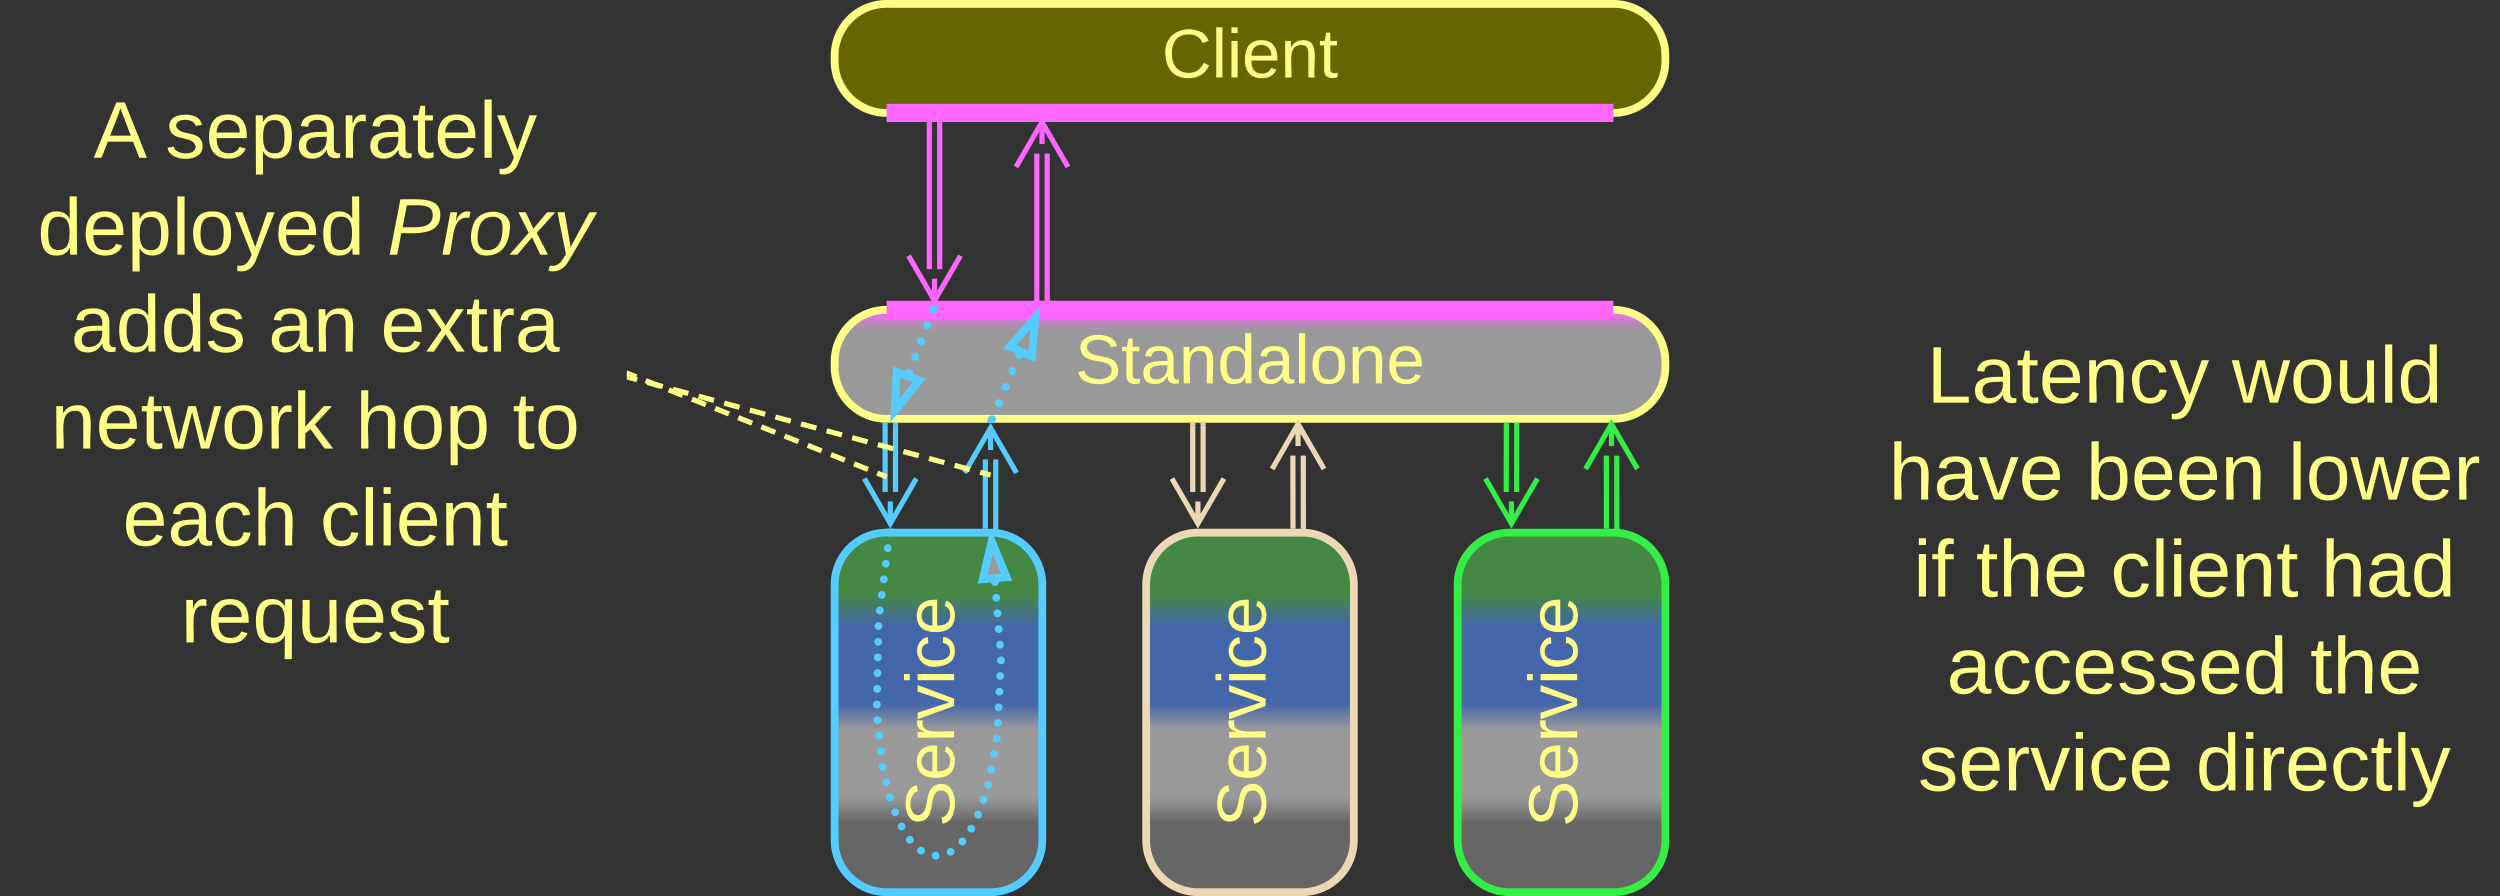 <svg xmlns="http://www.w3.org/2000/svg" xmlns:xlink="http://www.w3.org/1999/xlink" xmlns:lucid="lucid" width="963" height="345.17"><rect width="100%" height="100%" fill="#333333" stroke="none"/><g transform="translate(-158.5 -456.333)" lucid:page-tab-id="0_0"><path d="M480 681.5a20 20 0 0 1 20-20h40a20 20 0 0 1 20 20V780a20 20 0 0 1-20 20h-40a20 20 0 0 1-20-20z" stroke="#5cf" stroke-width="3" fill="url(#a)"/><use xlink:href="#b" transform="matrix(-1.8369701987210297e-16,-1,1,-1.8369701987210297e-16,485,795) translate(20.13 41.021)"/><path d="M600 681.5a20 20 0 0 1 20-20h40a20 20 0 0 1 20 20V780a20 20 0 0 1-20 20h-40a20 20 0 0 1-20-20z" stroke="#ebd7b3" stroke-width="3" fill="url(#c)"/><use xlink:href="#b" transform="matrix(-1.8369701987210297e-16,-1,1,-1.8369701987210297e-16,605,795) translate(20.13 41.021)"/><path d="M720 681.5a20 20 0 0 1 20-20h40a20 20 0 0 1 20 20V780a20 20 0 0 1-20 20h-40a20 20 0 0 1-20-20z" stroke="#3e4" stroke-width="3" fill="url(#d)"/><use xlink:href="#b" transform="matrix(-1.8369701987210297e-16,-1,1,-1.8369701987210297e-16,725,795) translate(20.13 41.021)"/><path d="M480 595.67a20 20 0 0 1 20-20h280a20 20 0 0 1 20 20v2a20 20 0 0 1-20 20H500a20 20 0 0 1-20-20z" stroke="#ff8" stroke-width="3" fill="url(#e)"/><use xlink:href="#f" transform="matrix(1,0,0,1,485,580.667) translate(87.635 23.333)"/><path d="M503.45 620.17v25.67M499.45 620.17v25.67" stroke="#5cf" stroke-width="2" fill="none"/><path d="M504.42 620.2h-1.95v-1.03h1.95zM499.94 619.17h.48v1.02h-1.95v-1.15z" stroke="#5cf" stroke-width=".05" fill="#5cf"/><path d="M511.45 640.68l-10 17.32-10-17.32m10 17.32v-8.5" stroke="#5cf" stroke-width="2" fill="none"/><path d="M480 477.83a20 20 0 0 1 20-20h280a20 20 0 0 1 20 20v2a20 20 0 0 1-20 20H500a20 20 0 0 1-20-20z" stroke="#ff8" stroke-width="3" fill="#660"/><use xlink:href="#g" transform="matrix(1,0,0,1,485,462.833) translate(121.042 23.333)"/><path d="M520.47 502.33V560M516.47 502.33V560" stroke="#f6f" stroke-width="2" fill="none"/><path d="M521.44 502.36h-1.95v-1.03h1.94zM517.44 502.36h-1.95v-1.03h1.94z" stroke="#f6f" stroke-width=".05" fill="#f6f"/><path d="M528.47 554.85l-10 17.32-10-17.32m10 17.32v-8.5M561.88 515.5v57.67M557.88 515.5v57.67M549.88 520.65l10-17.32 10 17.32m-10-17.32v8.5" stroke="#f6f" stroke-width="2" fill="none"/><path d="M562.86 573.14v1.03h-1.95v-1.03zM558.86 573.14v1.03h-1.95v-1.03z" stroke="#f6f" stroke-width=".05" fill="#f6f"/><path d="M160 486a6 6 0 0 1 6-6h228a6 6 0 0 1 6 6v228.17a6 6 0 0 1-6 6H166a6 6 0 0 1-6-6z" stroke="#ff8" stroke-opacity="0" stroke-width="3" fill="#999" fill-opacity="0"/><use xlink:href="#h" transform="matrix(1,0,0,1,165,485) translate(29.531 32.108)"/><use xlink:href="#i" transform="matrix(1,0,0,1,165,485) translate(57.185 32.108)"/><use xlink:href="#j" transform="matrix(1,0,0,1,165,485) translate(7.926 69.441)"/><use xlink:href="#k" transform="matrix(1,0,0,1,165,485) translate(142.654 69.441)"/><use xlink:href="#l" transform="matrix(1,0,0,1,165,485) translate(20.846 106.774)"/><use xlink:href="#m" transform="matrix(1,0,0,1,165,485) translate(96.895 106.774)"/><use xlink:href="#n" transform="matrix(1,0,0,1,165,485) translate(140.105 106.774)"/><use xlink:href="#o" transform="matrix(1,0,0,1,165,485) translate(13.111 144.108)"/><use xlink:href="#p" transform="matrix(1,0,0,1,165,485) translate(130.469 144.108)"/><use xlink:href="#q" transform="matrix(1,0,0,1,165,485) translate(190.963 144.108)"/><use xlink:href="#r" transform="matrix(1,0,0,1,165,485) translate(40.765 181.441)"/><use xlink:href="#s" transform="matrix(1,0,0,1,165,485) translate(116.815 181.441)"/><use xlink:href="#t" transform="matrix(1,0,0,1,165,485) translate(63.191 218.774)"/><path d="M542.06 633.33V659M538.06 633.33V659M530.06 638.5l10-17.33 10 17.32m-10-17.33v8.5" stroke="#5cf" stroke-width="2" fill="none"/><path d="M543.03 660.23l-1.95-.15v-1.1h1.95zM539.03 660h-1.95v-1.03h1.95z" stroke="#5cf" stroke-width=".05" fill="#5cf"/><path d="M621.94 620.17v25.67M617.94 620.17v25.67" stroke="#ebd7b3" stroke-width="2" fill="none"/><path d="M622.92 620.2h-1.95v-1.03h1.95zM618.92 620.2h-1.95v-1.03h1.95z" stroke="#ebd7b3" stroke-width=".05" fill="#ebd7b3"/><path d="M629.94 640.68l-10 17.32-10-17.32m10 17.32v-8.5M660.52 631.83l.03 27.17M656.52 631.83l.03 27.17M648.52 637l9.98-17.33 10.02 17.3m-10.02-17.3v8.5" stroke="#ebd7b3" stroke-width="2" fill="none"/><path d="M661.53 660.12l-1.47-.12h-.48v-1.03h1.95zM657.53 660h-1.95v-1.02h1.95z" stroke="#ebd7b3" stroke-width=".05" fill="#ebd7b3"/><path d="M742.75 620.17l-.04 25.67M738.75 620.16l-.04 25.68M742.75 620.2v-1.03M738.75 620.2v-1.04M750.72 640.7L740.7 658l-9.98-17.33M740.7 658v-8.5M781.27 631.82l.03 27.18M777.27 631.83l.03 27.17M769.27 637l9.98-17.33 10.02 17.3m-10.02-17.3v8.5" stroke="#3e4" stroke-width="2" fill="none"/><path d="M782.28 660.17l-1.95-.15v-1.05h1.95zM778.28 660h-1.95v-1.02h1.95z" stroke="#3e4" stroke-width=".05" fill="#3e4"/><path d="M540.27 680.58v-.02a1.5 1.5 0 0 1 1.5-1.5 1.5 1.5 0 0 1 1.5 1.5 1.5 1.5 0 0 1-1.5 1.5 1.5 1.5 0 0 1-1.5-1.5m.48 6.04a1.5 1.5 0 0 1 1.5-1.5 1.5 1.5 0 0 1 1.5 1.5 1.5 1.5 0 0 1-1.5 1.5 1.5 1.5 0 0 1-1.5-1.5v-.03m.5 6.06v-.02a1.5 1.5 0 0 1 1.5-1.5 1.5 1.5 0 0 1 1.5 1.5 1.5 1.5 0 0 1-1.5 1.5 1.5 1.5 0 0 1-1.5-1.5m.47 6.05a1.5 1.5 0 0 1 1.5-1.5 1.5 1.5 0 0 1 1.5 1.5 1.5 1.5 0 0 1-1.5 1.5 1.5 1.5 0 0 1-1.5-1.5v-.03m.48 6.05a1.5 1.5 0 0 1 1.5-1.5 1.5 1.5 0 0 1 1.5 1.5 1.5 1.5 0 0 1-1.5 1.5 1.5 1.5 0 0 1-1.5-1.5v-.02m.38 6.05a1.5 1.5 0 0 1 1.5-1.5 1.5 1.5 0 0 1 1.5 1.5 1.5 1.5 0 0 1-1.5 1.5 1.5 1.5 0 0 1-1.5-1.5v-.03m-.3 6.07v-.02a1.5 1.5 0 0 1 1.5-1.5 1.5 1.5 0 0 1 1.5 1.5 1.5 1.5 0 0 1-1.5 1.5 1.5 1.5 0 0 1-1.5-1.5m-.3 6.05a1.5 1.5 0 0 1 1.5-1.5 1.5 1.5 0 0 1 1.5 1.5 1.5 1.5 0 0 1-1.5 1.5 1.5 1.5 0 0 1-1.5-1.5v-.03m-.3 6.07a1.5 1.5 0 0 1 1.5-1.5 1.5 1.5 0 0 1 1.5 1.5 1.5 1.5 0 0 1-1.5 1.5 1.5 1.5 0 0 1-1.5-1.5v-.02m-.3 6.07v-.02a1.5 1.5 0 0 1 1.5-1.5 1.5 1.5 0 0 1 1.5 1.5 1.5 1.5 0 0 1-1.5 1.5 1.5 1.5 0 0 1-1.5-1.5m-.4 6.04a1.5 1.5 0 0 1 1.5-1.5 1.5 1.5 0 0 1 1.5 1.5 1.5 1.5 0 0 1-1.5 1.5 1.5 1.5 0 0 1-1.5-1.5v-.03m-1.07 5.98v-.02a1.5 1.5 0 0 1 1.5-1.5 1.5 1.5 0 0 1 1.5 1.5 1.5 1.5 0 0 1-1.5 1.5 1.5 1.5 0 0 1-1.5-1.5m-1.06 5.97v-.02a1.5 1.5 0 0 1 1.5-1.5 1.5 1.5 0 0 1 1.5 1.5 1.5 1.5 0 0 1-1.5 1.5 1.5 1.5 0 0 1-1.5-1.5m-1.18 5.94v-.03a1.5 1.5 0 0 1 1.5-1.5 1.5 1.5 0 0 1 1.5 1.5 1.5 1.5 0 0 1-1.5 1.5 1.5 1.5 0 0 1-1.5-1.5m-1.83 5.78v-.02a1.5 1.5 0 0 1 1.5-1.5 1.5 1.5 0 0 1 1.5 1.5 1.5 1.5 0 0 1-1.5 1.5 1.5 1.5 0 0 1-1.5-1.5m-2.05 5.7v-.02a1.5 1.5 0 0 1 1.5-1.5 1.5 1.5 0 0 1 1.5 1.5 1.5 1.5 0 0 1-1.5 1.5 1.5 1.5 0 0 1-1.5-1.5m-2.64 5.45v-.02a1.5 1.5 0 0 1 1.5-1.5 1.5 1.5 0 0 1 1.5 1.5 1.5 1.5 0 0 1-1.5 1.5 1.5 1.5 0 0 1-1.5-1.5m-3.47 4.96v-.03a1.5 1.5 0 0 1 1.5-1.5 1.5 1.5 0 0 1 1.5 1.5 1.5 1.5 0 0 1-1.5 1.5 1.5 1.5 0 0 1-1.5-1.5m-4.5 3.98a1.5 1.5 0 0 1 1.5-1.5 1.5 1.5 0 0 1 1.5 1.5 1.5 1.5 0 0 1-1.5 1.5 1.5 1.5 0 0 1-1.5-1.5v-.03M517.4 786v-.03a1.5 1.5 0 0 1 1.5-1.5 1.5 1.5 0 0 1 1.5 1.5 1.5 1.5 0 0 1-1.5 1.5 1.5 1.5 0 0 1-1.5-1.5m-5.62-1.96a1.5 1.5 0 0 1 1.5-1.5 1.5 1.5 0 0 1 1.5 1.5 1.5 1.5 0 0 1-1.5 1.5 1.5 1.5 0 0 1-1.5-1.5v-.02m-4.3-4.16v-.02a1.5 1.5 0 0 1 1.5-1.5 1.5 1.5 0 0 1 1.5 1.5 1.5 1.5 0 0 1-1.5 1.5 1.5 1.5 0 0 1-1.5-1.5m-3.22-5.1a1.5 1.5 0 0 1 1.5-1.5 1.5 1.5 0 0 1 1.5 1.5 1.5 1.5 0 0 1-1.5 1.5 1.5 1.5 0 0 1-1.5-1.5v-.02m-2.46-5.48a1.5 1.5 0 0 1 1.5-1.5 1.5 1.5 0 0 1 1.5 1.5 1.5 1.5 0 0 1-1.5 1.5 1.5 1.5 0 0 1-1.5-1.5v-.03m-2-5.66a1.5 1.5 0 0 1 1.5-1.5 1.5 1.5 0 0 1 1.5 1.5 1.5 1.5 0 0 1-1.5 1.5 1.5 1.5 0 0 1-1.5-1.5v-.02m-1.42-5.85a1.5 1.5 0 0 1 1.5-1.5 1.5 1.5 0 0 1 1.5 1.5 1.5 1.5 0 0 1-1.5 1.5 1.5 1.5 0 0 1-1.5-1.5v-.03m-1.4-5.85a1.5 1.5 0 0 1 1.5-1.5 1.5 1.5 0 0 1 1.5 1.5 1.5 1.5 0 0 1-1.5 1.5 1.5 1.5 0 0 1-1.5-1.5v-.03m-.64-5.98a1.5 1.5 0 0 1 1.5-1.5 1.5 1.5 0 0 1 1.5 1.5 1.5 1.5 0 0 1-1.5 1.5 1.5 1.5 0 0 1-1.5-1.5v-.02m-.65-5.98v-.02a1.5 1.5 0 0 1 1.5-1.5 1.5 1.5 0 0 1 1.5 1.5 1.5 1.5 0 0 1-1.5 1.5 1.5 1.5 0 0 1-1.5-1.5m-.66-6a1.5 1.5 0 0 1 1.5-1.5 1.5 1.5 0 0 1 1.5 1.5 1.5 1.5 0 0 1-1.5 1.5 1.5 1.5 0 0 1-1.5-1.5v-.02m-.27-6a1.5 1.5 0 0 1 1.5-1.5 1.5 1.5 0 0 1 1.5 1.5 1.5 1.5 0 0 1-1.5 1.5 1.5 1.5 0 0 1-1.5-1.5v-.03m.13-6v-.02a1.5 1.5 0 0 1 1.5-1.5 1.5 1.5 0 0 1 1.5 1.5 1.5 1.5 0 0 1-1.5 1.5 1.5 1.5 0 0 1-1.5-1.5v-.02m.13-6v-.03a1.5 1.5 0 0 1 1.5-1.5 1.5 1.5 0 0 1 1.5 1.5 1.5 1.5 0 0 1-1.5 1.5 1.5 1.5 0 0 1-1.5-1.5m.13-6.02v-.02a1.5 1.5 0 0 1 1.5-1.5 1.5 1.5 0 0 1 1.5 1.5 1.5 1.5 0 0 1-1.5 1.5 1.5 1.5 0 0 1-1.5-1.5m.13-6.03a1.5 1.5 0 0 1 1.5-1.5 1.5 1.5 0 0 1 1.5 1.5 1.5 1.5 0 0 1-1.5 1.5 1.5 1.5 0 0 1-1.5-1.5v-.03m.12-6v-.02a1.5 1.5 0 0 1 1.5-1.5 1.5 1.5 0 0 1 1.5 1.5 1.5 1.5 0 0 1-1.5 1.5 1.5 1.5 0 0 1-1.5-1.5v-.02m.52-5.98v-.02a1.5 1.5 0 0 1 1.5-1.5 1.5 1.5 0 0 1 1.5 1.5 1.5 1.5 0 0 1-1.5 1.5 1.5 1.5 0 0 1-1.5-1.5m.76-5.98a1.5 1.5 0 0 1 1.5-1.5 1.5 1.5 0 0 1 1.5 1.5 1.5 1.5 0 0 1-1.5 1.5 1.5 1.5 0 0 1-1.5-1.5v-.03m.77-5.96v-.03a1.5 1.5 0 0 1 1.5-1.5 1.5 1.5 0 0 1 1.5 1.5 1.5 1.5 0 0 1-1.5 1.5 1.5 1.5 0 0 1-1.5-1.5m.76-5.98v-.02a1.5 1.5 0 0 1 1.5-1.5 1.5 1.5 0 0 1 1.5 1.5 1.5 1.5 0 0 1-1.5 1.5 1.5 1.5 0 0 1-1.5-1.5v-.02m.76-5.96v-.02a1.5 1.5 0 0 1 1.5-1.5 1.5 1.5 0 0 1 1.5 1.5 1.5 1.5 0 0 1-1.5 1.5 1.5 1.5 0 0 1-1.5-1.5m.76-5.98a1.5 1.5 0 0 1 1.5-1.5 1.5 1.5 0 0 1 1.5 1.5 1.5 1.5 0 0 1-1.5 1.5 1.5 1.5 0 0 1-1.5-1.5v-.03" fill="#5cf"/><path d="M540.5 664.85l5.77 13.85-9.24.74z" stroke="#5cf" stroke-width="3" fill="#999"/><path d="M502.72 661.7l-2.93-.36.16-1.34h2.97z" stroke="#5cf" stroke-width=".05" fill="#5cf"/><path d="M400.93 600.45l2.68 1.07m3.57 1.43l5.36 2.13m3.57 1.43l5.35 2.14m3.57 1.43l5.35 2.14m3.57 1.43l5.35 2.14m3.56 1.42l5.36 2.13m3.56 1.42l5.36 2.14m3.57 1.42l5.36 2.13m3.57 1.43l5.35 2.13m3.57 1.44l5.35 2.13m3.57 1.43l5.36 2.14m3.56 1.42l2.67 1.07" stroke="#ff8" stroke-width="2" fill="none"/><path d="M401.3 599.56l-.7 1.8-.6-.23v-2.1z" stroke="#ff8" stroke-width=".05" fill="#ff8"/><path d="M499.05 639.62l.95.38M400.96 601.78l2.97.8m3.94 1.06l5.92 1.6m3.94 1.06l5.92 1.6m3.94 1.07l5.92 1.6m3.95 1.06l5.92 1.6m3.94 1.07l5.92 1.6m3.94 1.06l5.92 1.6m3.95 1.07l5.92 1.6m3.94 1.06l5.92 1.6m3.94 1.05l5.92 1.6m3.95 1.07l5.92 1.6m3.93 1.06l5.92 1.6m3.95 1.07l5.92 1.6m3.95 1.06l5.9 1.6m3.96 1.07l2.96.8" stroke="#ff8" stroke-width="2" fill="none"/><path d="M401.24 600.84l-.5 1.88-.74-.2v-2z" stroke="#ff8" stroke-width=".05" fill="#ff8"/><path d="M539.07 639.07l1 .26" stroke="#ff8" stroke-width="2" fill="none"/><path d="M880 566a6 6 0 0 1 6-6h228a6 6 0 0 1 6 6v228a6 6 0 0 1-6 6H886a6 6 0 0 1-6-6z" stroke="#ff8" stroke-opacity="0" stroke-width="3" fill="#999" fill-opacity="0"/><use xlink:href="#u" transform="matrix(1,0,0,1,885,565) translate(15.704 46.451)"/><use xlink:href="#v" transform="matrix(1,0,0,1,885,565) translate(133.235 46.451)"/><use xlink:href="#w" transform="matrix(1,0,0,1,885,565) translate(1.056 83.785)"/><use xlink:href="#x" transform="matrix(1,0,0,1,885,565) translate(77.105 83.785)"/><use xlink:href="#y" transform="matrix(1,0,0,1,885,565) translate(154.883 83.785)"/><use xlink:href="#z" transform="matrix(1,0,0,1,885,565) translate(10.562 121.118)"/><use xlink:href="#A" transform="matrix(1,0,0,1,885,565) translate(34.673 121.118)"/><use xlink:href="#B" transform="matrix(1,0,0,1,885,565) translate(86.525 121.118)"/><use xlink:href="#C" transform="matrix(1,0,0,1,885,565) translate(167.586 121.118)"/><use xlink:href="#D" transform="matrix(1,0,0,1,885,565) translate(23.395 158.451)"/><use xlink:href="#E" transform="matrix(1,0,0,1,885,565) translate(163.395 158.451)"/><use xlink:href="#F" transform="matrix(1,0,0,1,885,565) translate(12.377 195.785)"/><use xlink:href="#G" transform="matrix(1,0,0,1,885,565) translate(119.364 195.785)"/><path d="M776.5 499.83h-273M776.4 499.83h3.6M503.6 499.83H500M776.5 575.67h-273M776.4 575.67h3.6M503.6 575.67H500" stroke="#f6f" stroke-width="7" fill="none"/><path d="M516.43 575.6v-.03a1.5 1.5 0 0 1 1.5-1.5 1.5 1.5 0 0 1 1.5 1.5 1.5 1.5 0 0 1-1.5 1.5 1.5 1.5 0 0 1-1.5-1.5v-.02m-2.3 6.1a1.5 1.5 0 0 1 1.5-1.5 1.5 1.5 0 0 1 1.5 1.5 1.5 1.5 0 0 1-1.5 1.5 1.5 1.5 0 0 1-1.5-1.5v-.02m-2.3 6.1a1.5 1.5 0 0 1 1.5-1.5 1.5 1.5 0 0 1 1.5 1.5 1.5 1.5 0 0 1-1.5 1.5 1.5 1.5 0 0 1-1.5-1.5v-.02m-2.3 6.12v-.02a1.5 1.5 0 0 1 1.5-1.5 1.5 1.5 0 0 1 1.5 1.5 1.5 1.5 0 0 1-1.5 1.5 1.5 1.5 0 0 1-1.5-1.5m-2.3 6.1v-.02a1.5 1.5 0 0 1 1.5-1.5 1.5 1.5 0 0 1 1.5 1.5 1.5 1.5 0 0 1-1.5 1.5 1.5 1.5 0 0 1-1.5-1.5" fill="#5cf"/><path d="M519.3 576.13l-2.76-1.05.35-.9h3.14z" stroke="#5cf" stroke-width=".05" fill="#5cf"/><path d="M503.16 614.63l.7-15 8.7 3.3z" stroke="#5cf" stroke-width="3" fill="#999"/><path d="M549.63 593.16v-.02a1.5 1.5 0 0 1 1.5-1.5 1.5 1.5 0 0 1 1.5 1.5 1.5 1.5 0 0 1-1.5 1.5 1.5 1.5 0 0 1-1.5-1.5M547 599.3v-.02a1.5 1.5 0 0 1 1.5-1.5 1.5 1.5 0 0 1 1.5 1.5 1.5 1.5 0 0 1-1.5 1.5 1.5 1.5 0 0 1-1.5-1.5m-2.6 6.18v-.02a1.5 1.5 0 0 1 1.5-1.5 1.5 1.5 0 0 1 1.5 1.5 1.5 1.5 0 0 1-1.5 1.5 1.5 1.5 0 0 1-1.5-1.5m-2.63 6.18a1.5 1.5 0 0 1 1.5-1.5 1.5 1.5 0 0 1 1.5 1.5 1.5 1.5 0 0 1-1.5 1.5 1.5 1.5 0 0 1-1.5-1.5v-.03m-2.63 6.2a1.5 1.5 0 0 1 1.5-1.5 1.5 1.5 0 0 1 1.5 1.5 1.5 1.5 0 0 1-1.5 1.5 1.5 1.5 0 0 1-1.5-1.5v-.03" fill="#5cf"/><path d="M557.3 578.63l-1.32 14.95-8.53-3.63z" stroke="#5cf" stroke-width="3" fill="#999"/><path d="M542.02 618.33l-.36.84h-3.2l.84-2z" stroke="#5cf" stroke-width=".05" fill="#5cf"/><defs><linearGradient gradientUnits="userSpaceOnUse" id="a" x1="480" y1="800" x2="480" y2="661.5"><stop offset="19.2%" stop-color="#666"/><stop offset="26.45%" stop-color="#999"/><stop offset="45.29%" stop-color="#999"/><stop offset="52.54%" stop-color="#46a"/><stop offset="73.91%" stop-color="#46a"/><stop offset="82.97%" stop-color="#484"/></linearGradient><path d="M185-189c-5-48-123-54-124 2 14 75 158 14 163 119 3 78-121 87-175 55-17-10-28-26-33-46l33-7c5 56 141 63 141-1 0-78-155-14-162-118-5-82 145-84 179-34 5 7 8 16 11 25" id="H" fill="#ff8"/><path d="M100-194c63 0 86 42 84 106H49c0 40 14 67 53 68 26 1 43-12 49-29l28 8c-11 28-37 45-77 45C44 4 14-33 15-96c1-61 26-98 85-98zm52 81c6-60-76-77-97-28-3 7-6 17-6 28h103" id="I" fill="#ff8"/><path d="M114-163C36-179 61-72 57 0H25l-1-190h30c1 12-1 29 2 39 6-27 23-49 58-41v29" id="J" fill="#ff8"/><path d="M108 0H70L1-190h34L89-25l56-165h34" id="K" fill="#ff8"/><path d="M24-231v-30h32v30H24zM24 0v-190h32V0H24" id="L" fill="#ff8"/><path d="M96-169c-40 0-48 33-48 73s9 75 48 75c24 0 41-14 43-38l32 2c-6 37-31 61-74 61-59 0-76-41-82-99-10-93 101-131 147-64 4 7 5 14 7 22l-32 3c-4-21-16-35-41-35" id="M" fill="#ff8"/><g id="b"><use transform="matrix(0.074,0,0,0.074,0,0)" xlink:href="#H"/><use transform="matrix(0.074,0,0,0.074,17.778,0)" xlink:href="#I"/><use transform="matrix(0.074,0,0,0.074,32.593,0)" xlink:href="#J"/><use transform="matrix(0.074,0,0,0.074,41.407,0)" xlink:href="#K"/><use transform="matrix(0.074,0,0,0.074,54.741,0)" xlink:href="#L"/><use transform="matrix(0.074,0,0,0.074,60.593,0)" xlink:href="#M"/><use transform="matrix(0.074,0,0,0.074,73.926,0)" xlink:href="#I"/></g><linearGradient gradientUnits="userSpaceOnUse" id="c" x1="600" y1="800" x2="600" y2="661.5"><stop offset="19.2%" stop-color="#666"/><stop offset="26.45%" stop-color="#999"/><stop offset="45.29%" stop-color="#999"/><stop offset="52.54%" stop-color="#46a"/><stop offset="73.91%" stop-color="#46a"/><stop offset="82.97%" stop-color="#484"/></linearGradient><linearGradient gradientUnits="userSpaceOnUse" id="d" x1="720" y1="800" x2="720" y2="661.5"><stop offset="19.2%" stop-color="#666"/><stop offset="26.45%" stop-color="#999"/><stop offset="45.29%" stop-color="#999"/><stop offset="52.54%" stop-color="#46a"/><stop offset="73.91%" stop-color="#46a"/><stop offset="82.97%" stop-color="#484"/></linearGradient><linearGradient gradientUnits="userSpaceOnUse" id="e" x1="480" y1="575.67" x2="480" y2="617.67"><stop offset="0%" stop-color="#f6f"/><stop offset="19.2%" stop-color="#999"/></linearGradient><path d="M59-47c-2 24 18 29 38 22v24C64 9 27 4 27-40v-127H5v-23h24l9-43h21v43h35v23H59v120" id="N" fill="#ff8"/><path d="M141-36C126-15 110 5 73 4 37 3 15-17 15-53c-1-64 63-63 125-63 3-35-9-54-41-54-24 1-41 7-42 31l-33-3c5-37 33-52 76-52 45 0 72 20 72 64v82c-1 20 7 32 28 27v20c-31 9-61-2-59-35zM48-53c0 20 12 33 32 33 41-3 63-29 60-74-43 2-92-5-92 41" id="O" fill="#ff8"/><path d="M117-194c89-4 53 116 60 194h-32v-121c0-31-8-49-39-48C34-167 62-67 57 0H25l-1-190h30c1 10-1 24 2 32 11-22 29-35 61-36" id="P" fill="#ff8"/><path d="M85-194c31 0 48 13 60 33l-1-100h32l1 261h-30c-2-10 0-23-3-31C134-8 116 4 85 4 32 4 16-35 15-94c0-66 23-100 70-100zm9 24c-40 0-46 34-46 75 0 40 6 74 45 74 42 0 51-32 51-76 0-42-9-74-50-73" id="Q" fill="#ff8"/><path d="M24 0v-261h32V0H24" id="R" fill="#ff8"/><path d="M100-194c62-1 85 37 85 99 1 63-27 99-86 99S16-35 15-95c0-66 28-99 85-99zM99-20c44 1 53-31 53-75 0-43-8-75-51-75s-53 32-53 75 10 74 51 75" id="S" fill="#ff8"/><g id="f"><use transform="matrix(0.074,0,0,0.074,0,0)" xlink:href="#H"/><use transform="matrix(0.074,0,0,0.074,17.778,0)" xlink:href="#N"/><use transform="matrix(0.074,0,0,0.074,25.185,0)" xlink:href="#O"/><use transform="matrix(0.074,0,0,0.074,40,0)" xlink:href="#P"/><use transform="matrix(0.074,0,0,0.074,54.815,0)" xlink:href="#Q"/><use transform="matrix(0.074,0,0,0.074,69.63,0)" xlink:href="#O"/><use transform="matrix(0.074,0,0,0.074,84.444,0)" xlink:href="#R"/><use transform="matrix(0.074,0,0,0.074,90.296,0)" xlink:href="#S"/><use transform="matrix(0.074,0,0,0.074,105.111,0)" xlink:href="#P"/><use transform="matrix(0.074,0,0,0.074,119.926,0)" xlink:href="#I"/></g><path d="M212-179c-10-28-35-45-73-45-59 0-87 40-87 99 0 60 29 101 89 101 43 0 62-24 78-52l27 14C228-24 195 4 139 4 59 4 22-46 18-125c-6-104 99-153 187-111 19 9 31 26 39 46" id="T" fill="#ff8"/><g id="g"><use transform="matrix(0.074,0,0,0.074,0,0)" xlink:href="#T"/><use transform="matrix(0.074,0,0,0.074,19.185,0)" xlink:href="#R"/><use transform="matrix(0.074,0,0,0.074,25.037,0)" xlink:href="#L"/><use transform="matrix(0.074,0,0,0.074,30.889,0)" xlink:href="#I"/><use transform="matrix(0.074,0,0,0.074,45.704,0)" xlink:href="#P"/><use transform="matrix(0.074,0,0,0.074,60.519,0)" xlink:href="#N"/></g><path d="M205 0l-28-72H64L36 0H1l101-248h38L239 0h-34zm-38-99l-47-123c-12 45-31 82-46 123h93" id="U" fill="#ff8"/><use transform="matrix(0.086,0,0,0.086,0,0)" xlink:href="#U" id="h"/><path d="M135-143c-3-34-86-38-87 0 15 53 115 12 119 90S17 21 10-45l28-5c4 36 97 45 98 0-10-56-113-15-118-90-4-57 82-63 122-42 12 7 21 19 24 35" id="V" fill="#ff8"/><path d="M115-194c55 1 70 41 70 98S169 2 115 4C84 4 66-9 55-30l1 105H24l-1-265h31l2 30c10-21 28-34 59-34zm-8 174c40 0 45-34 45-75s-6-73-45-74c-42 0-51 32-51 76 0 43 10 73 51 73" id="W" fill="#ff8"/><path d="M179-190L93 31C79 59 56 82 12 73V49c39 6 53-20 64-50L1-190h34L92-34l54-156h33" id="X" fill="#ff8"/><g id="i"><use transform="matrix(0.086,0,0,0.086,0,0)" xlink:href="#V"/><use transform="matrix(0.086,0,0,0.086,15.556,0)" xlink:href="#I"/><use transform="matrix(0.086,0,0,0.086,32.84,0)" xlink:href="#W"/><use transform="matrix(0.086,0,0,0.086,50.123,0)" xlink:href="#O"/><use transform="matrix(0.086,0,0,0.086,67.407,0)" xlink:href="#J"/><use transform="matrix(0.086,0,0,0.086,77.691,0)" xlink:href="#O"/><use transform="matrix(0.086,0,0,0.086,94.975,0)" xlink:href="#N"/><use transform="matrix(0.086,0,0,0.086,103.617,0)" xlink:href="#I"/><use transform="matrix(0.086,0,0,0.086,120.901,0)" xlink:href="#R"/><use transform="matrix(0.086,0,0,0.086,127.728,0)" xlink:href="#X"/></g><g id="j"><use transform="matrix(0.086,0,0,0.086,0,0)" xlink:href="#Q"/><use transform="matrix(0.086,0,0,0.086,17.284,0)" xlink:href="#I"/><use transform="matrix(0.086,0,0,0.086,34.568,0)" xlink:href="#W"/><use transform="matrix(0.086,0,0,0.086,51.852,0)" xlink:href="#R"/><use transform="matrix(0.086,0,0,0.086,58.679,0)" xlink:href="#S"/><use transform="matrix(0.086,0,0,0.086,75.963,0)" xlink:href="#X"/><use transform="matrix(0.086,0,0,0.086,91.519,0)" xlink:href="#I"/><use transform="matrix(0.086,0,0,0.086,108.802,0)" xlink:href="#Q"/></g><path d="M238-179c0 84-86 86-175 82L45 0H11l48-248c82 0 179-12 179 69zm-34 1c0-53-64-42-116-43l-19 98c63 0 135 9 135-55" id="Y" fill="#ff8"/><path d="M66-151c12-25 30-51 66-40l-6 26C45-176 58-65 38 0H6l36-190h30" id="Z" fill="#ff8"/><path d="M30-147c31-64 166-65 159 27C183-49 158 1 86 4 9 8 1-88 30-147zM88-20c53 0 68-48 68-100 0-31-11-51-44-50-52 1-68 46-68 97 0 32 13 53 44 53" id="aa" fill="#ff8"/><path d="M124 0L87-78 21 0h-35l86-98-46-92h33l34 74 61-74h37l-83 92 50 98h-34" id="ab" fill="#ff8"/><path d="M198-190L69 30C53 58 25 83-20 72c4-11-1-27 19-22 33-1 43-29 59-52L20-190h32L79-34l84-156h35" id="ac" fill="#ff8"/><g id="k"><use transform="matrix(0.086,0,0,0.086,0,0)" xlink:href="#Y"/><use transform="matrix(0.086,0,0,0.086,20.741,0)" xlink:href="#Z"/><use transform="matrix(0.086,0,0,0.086,31.025,0)" xlink:href="#aa"/><use transform="matrix(0.086,0,0,0.086,48.309,0)" xlink:href="#ab"/><use transform="matrix(0.086,0,0,0.086,63.864,0)" xlink:href="#ac"/></g><g id="l"><use transform="matrix(0.086,0,0,0.086,0,0)" xlink:href="#O"/><use transform="matrix(0.086,0,0,0.086,17.284,0)" xlink:href="#Q"/><use transform="matrix(0.086,0,0,0.086,34.568,0)" xlink:href="#Q"/><use transform="matrix(0.086,0,0,0.086,51.852,0)" xlink:href="#V"/></g><g id="m"><use transform="matrix(0.086,0,0,0.086,0,0)" xlink:href="#O"/><use transform="matrix(0.086,0,0,0.086,17.284,0)" xlink:href="#P"/></g><path d="M141 0L90-78 38 0H4l68-98-65-92h35l48 74 47-74h35l-64 92 68 98h-35" id="ad" fill="#ff8"/><g id="n"><use transform="matrix(0.086,0,0,0.086,0,0)" xlink:href="#I"/><use transform="matrix(0.086,0,0,0.086,17.284,0)" xlink:href="#ad"/><use transform="matrix(0.086,0,0,0.086,32.84,0)" xlink:href="#N"/><use transform="matrix(0.086,0,0,0.086,41.481,0)" xlink:href="#J"/><use transform="matrix(0.086,0,0,0.086,51.765,0)" xlink:href="#O"/></g><path d="M206 0h-36l-40-164L89 0H53L-1-190h32L70-26l43-164h34l41 164 42-164h31" id="ae" fill="#ff8"/><path d="M143 0L79-87 56-68V0H24v-261h32v163l83-92h37l-77 82L181 0h-38" id="af" fill="#ff8"/><g id="o"><use transform="matrix(0.086,0,0,0.086,0,0)" xlink:href="#P"/><use transform="matrix(0.086,0,0,0.086,17.284,0)" xlink:href="#I"/><use transform="matrix(0.086,0,0,0.086,34.568,0)" xlink:href="#N"/><use transform="matrix(0.086,0,0,0.086,43.21,0)" xlink:href="#ae"/><use transform="matrix(0.086,0,0,0.086,65.593,0)" xlink:href="#S"/><use transform="matrix(0.086,0,0,0.086,82.877,0)" xlink:href="#J"/><use transform="matrix(0.086,0,0,0.086,93.16,0)" xlink:href="#af"/></g><path d="M106-169C34-169 62-67 57 0H25v-261h32l-1 103c12-21 28-36 61-36 89 0 53 116 60 194h-32v-121c2-32-8-49-39-48" id="ag" fill="#ff8"/><g id="p"><use transform="matrix(0.086,0,0,0.086,0,0)" xlink:href="#ag"/><use transform="matrix(0.086,0,0,0.086,17.284,0)" xlink:href="#S"/><use transform="matrix(0.086,0,0,0.086,34.568,0)" xlink:href="#W"/></g><g id="q"><use transform="matrix(0.086,0,0,0.086,0,0)" xlink:href="#N"/><use transform="matrix(0.086,0,0,0.086,8.642,0)" xlink:href="#S"/></g><g id="r"><use transform="matrix(0.086,0,0,0.086,0,0)" xlink:href="#I"/><use transform="matrix(0.086,0,0,0.086,17.284,0)" xlink:href="#O"/><use transform="matrix(0.086,0,0,0.086,34.568,0)" xlink:href="#M"/><use transform="matrix(0.086,0,0,0.086,50.123,0)" xlink:href="#ag"/></g><g id="s"><use transform="matrix(0.086,0,0,0.086,0,0)" xlink:href="#M"/><use transform="matrix(0.086,0,0,0.086,15.556,0)" xlink:href="#R"/><use transform="matrix(0.086,0,0,0.086,22.383,0)" xlink:href="#L"/><use transform="matrix(0.086,0,0,0.086,29.21,0)" xlink:href="#I"/><use transform="matrix(0.086,0,0,0.086,46.494,0)" xlink:href="#P"/><use transform="matrix(0.086,0,0,0.086,63.778,0)" xlink:href="#N"/></g><path d="M145-31C134-9 116 4 85 4 32 4 16-35 15-94c0-59 17-99 70-100 32-1 48 14 60 33 0-11-1-24 2-32h30l-1 268h-32zM93-21c41 0 51-33 51-76s-8-73-50-73c-40 0-46 35-46 75s5 74 45 74" id="ah" fill="#ff8"/><path d="M84 4C-5 8 30-112 23-190h32v120c0 31 7 50 39 49 72-2 45-101 50-169h31l1 190h-30c-1-10 1-25-2-33-11 22-28 36-60 37" id="ai" fill="#ff8"/><g id="t"><use transform="matrix(0.086,0,0,0.086,0,0)" xlink:href="#J"/><use transform="matrix(0.086,0,0,0.086,10.284,0)" xlink:href="#I"/><use transform="matrix(0.086,0,0,0.086,27.568,0)" xlink:href="#ah"/><use transform="matrix(0.086,0,0,0.086,44.852,0)" xlink:href="#ai"/><use transform="matrix(0.086,0,0,0.086,62.136,0)" xlink:href="#I"/><use transform="matrix(0.086,0,0,0.086,79.42,0)" xlink:href="#V"/><use transform="matrix(0.086,0,0,0.086,94.975,0)" xlink:href="#N"/></g><path d="M30 0v-248h33v221h125V0H30" id="aj" fill="#ff8"/><g id="u"><use transform="matrix(0.086,0,0,0.086,0,0)" xlink:href="#aj"/><use transform="matrix(0.086,0,0,0.086,17.284,0)" xlink:href="#O"/><use transform="matrix(0.086,0,0,0.086,34.568,0)" xlink:href="#N"/><use transform="matrix(0.086,0,0,0.086,43.21,0)" xlink:href="#I"/><use transform="matrix(0.086,0,0,0.086,60.494,0)" xlink:href="#P"/><use transform="matrix(0.086,0,0,0.086,77.778,0)" xlink:href="#M"/><use transform="matrix(0.086,0,0,0.086,93.333,0)" xlink:href="#X"/></g><g id="v"><use transform="matrix(0.086,0,0,0.086,0,0)" xlink:href="#ae"/><use transform="matrix(0.086,0,0,0.086,22.383,0)" xlink:href="#S"/><use transform="matrix(0.086,0,0,0.086,39.667,0)" xlink:href="#ai"/><use transform="matrix(0.086,0,0,0.086,56.951,0)" xlink:href="#R"/><use transform="matrix(0.086,0,0,0.086,63.778,0)" xlink:href="#Q"/></g><g id="w"><use transform="matrix(0.086,0,0,0.086,0,0)" xlink:href="#ag"/><use transform="matrix(0.086,0,0,0.086,17.284,0)" xlink:href="#O"/><use transform="matrix(0.086,0,0,0.086,34.568,0)" xlink:href="#K"/><use transform="matrix(0.086,0,0,0.086,50.123,0)" xlink:href="#I"/></g><path d="M115-194c53 0 69 39 70 98 0 66-23 100-70 100C84 3 66-7 56-30L54 0H23l1-261h32v101c10-23 28-34 59-34zm-8 174c40 0 45-34 45-75 0-40-5-75-45-74-42 0-51 32-51 76 0 43 10 73 51 73" id="ak" fill="#ff8"/><g id="x"><use transform="matrix(0.086,0,0,0.086,0,0)" xlink:href="#ak"/><use transform="matrix(0.086,0,0,0.086,17.284,0)" xlink:href="#I"/><use transform="matrix(0.086,0,0,0.086,34.568,0)" xlink:href="#I"/><use transform="matrix(0.086,0,0,0.086,51.852,0)" xlink:href="#P"/></g><g id="y"><use transform="matrix(0.086,0,0,0.086,0,0)" xlink:href="#R"/><use transform="matrix(0.086,0,0,0.086,6.827,0)" xlink:href="#S"/><use transform="matrix(0.086,0,0,0.086,24.111,0)" xlink:href="#ae"/><use transform="matrix(0.086,0,0,0.086,46.494,0)" xlink:href="#I"/><use transform="matrix(0.086,0,0,0.086,63.778,0)" xlink:href="#J"/></g><path d="M101-234c-31-9-42 10-38 44h38v23H63V0H32v-167H5v-23h27c-7-52 17-82 69-68v24" id="al" fill="#ff8"/><g id="z"><use transform="matrix(0.086,0,0,0.086,0,0)" xlink:href="#L"/><use transform="matrix(0.086,0,0,0.086,6.827,0)" xlink:href="#al"/></g><g id="A"><use transform="matrix(0.086,0,0,0.086,0,0)" xlink:href="#N"/><use transform="matrix(0.086,0,0,0.086,8.642,0)" xlink:href="#ag"/><use transform="matrix(0.086,0,0,0.086,25.926,0)" xlink:href="#I"/></g><g id="B"><use transform="matrix(0.086,0,0,0.086,0,0)" xlink:href="#M"/><use transform="matrix(0.086,0,0,0.086,15.556,0)" xlink:href="#R"/><use transform="matrix(0.086,0,0,0.086,22.383,0)" xlink:href="#L"/><use transform="matrix(0.086,0,0,0.086,29.21,0)" xlink:href="#I"/><use transform="matrix(0.086,0,0,0.086,46.494,0)" xlink:href="#P"/><use transform="matrix(0.086,0,0,0.086,63.778,0)" xlink:href="#N"/></g><g id="C"><use transform="matrix(0.086,0,0,0.086,0,0)" xlink:href="#ag"/><use transform="matrix(0.086,0,0,0.086,17.284,0)" xlink:href="#O"/><use transform="matrix(0.086,0,0,0.086,34.568,0)" xlink:href="#Q"/></g><g id="D"><use transform="matrix(0.086,0,0,0.086,0,0)" xlink:href="#O"/><use transform="matrix(0.086,0,0,0.086,17.284,0)" xlink:href="#M"/><use transform="matrix(0.086,0,0,0.086,32.84,0)" xlink:href="#M"/><use transform="matrix(0.086,0,0,0.086,48.395,0)" xlink:href="#I"/><use transform="matrix(0.086,0,0,0.086,65.679,0)" xlink:href="#V"/><use transform="matrix(0.086,0,0,0.086,81.235,0)" xlink:href="#V"/><use transform="matrix(0.086,0,0,0.086,96.79,0)" xlink:href="#I"/><use transform="matrix(0.086,0,0,0.086,114.074,0)" xlink:href="#Q"/></g><g id="E"><use transform="matrix(0.086,0,0,0.086,0,0)" xlink:href="#N"/><use transform="matrix(0.086,0,0,0.086,8.642,0)" xlink:href="#ag"/><use transform="matrix(0.086,0,0,0.086,25.926,0)" xlink:href="#I"/></g><g id="F"><use transform="matrix(0.086,0,0,0.086,0,0)" xlink:href="#V"/><use transform="matrix(0.086,0,0,0.086,15.556,0)" xlink:href="#I"/><use transform="matrix(0.086,0,0,0.086,32.84,0)" xlink:href="#J"/><use transform="matrix(0.086,0,0,0.086,43.123,0)" xlink:href="#K"/><use transform="matrix(0.086,0,0,0.086,58.679,0)" xlink:href="#L"/><use transform="matrix(0.086,0,0,0.086,65.506,0)" xlink:href="#M"/><use transform="matrix(0.086,0,0,0.086,81.062,0)" xlink:href="#I"/></g><g id="G"><use transform="matrix(0.086,0,0,0.086,0,0)" xlink:href="#Q"/><use transform="matrix(0.086,0,0,0.086,17.284,0)" xlink:href="#L"/><use transform="matrix(0.086,0,0,0.086,24.111,0)" xlink:href="#J"/><use transform="matrix(0.086,0,0,0.086,34.395,0)" xlink:href="#I"/><use transform="matrix(0.086,0,0,0.086,51.679,0)" xlink:href="#M"/><use transform="matrix(0.086,0,0,0.086,67.235,0)" xlink:href="#N"/><use transform="matrix(0.086,0,0,0.086,75.877,0)" xlink:href="#R"/><use transform="matrix(0.086,0,0,0.086,82.704,0)" xlink:href="#X"/></g></defs></g></svg>